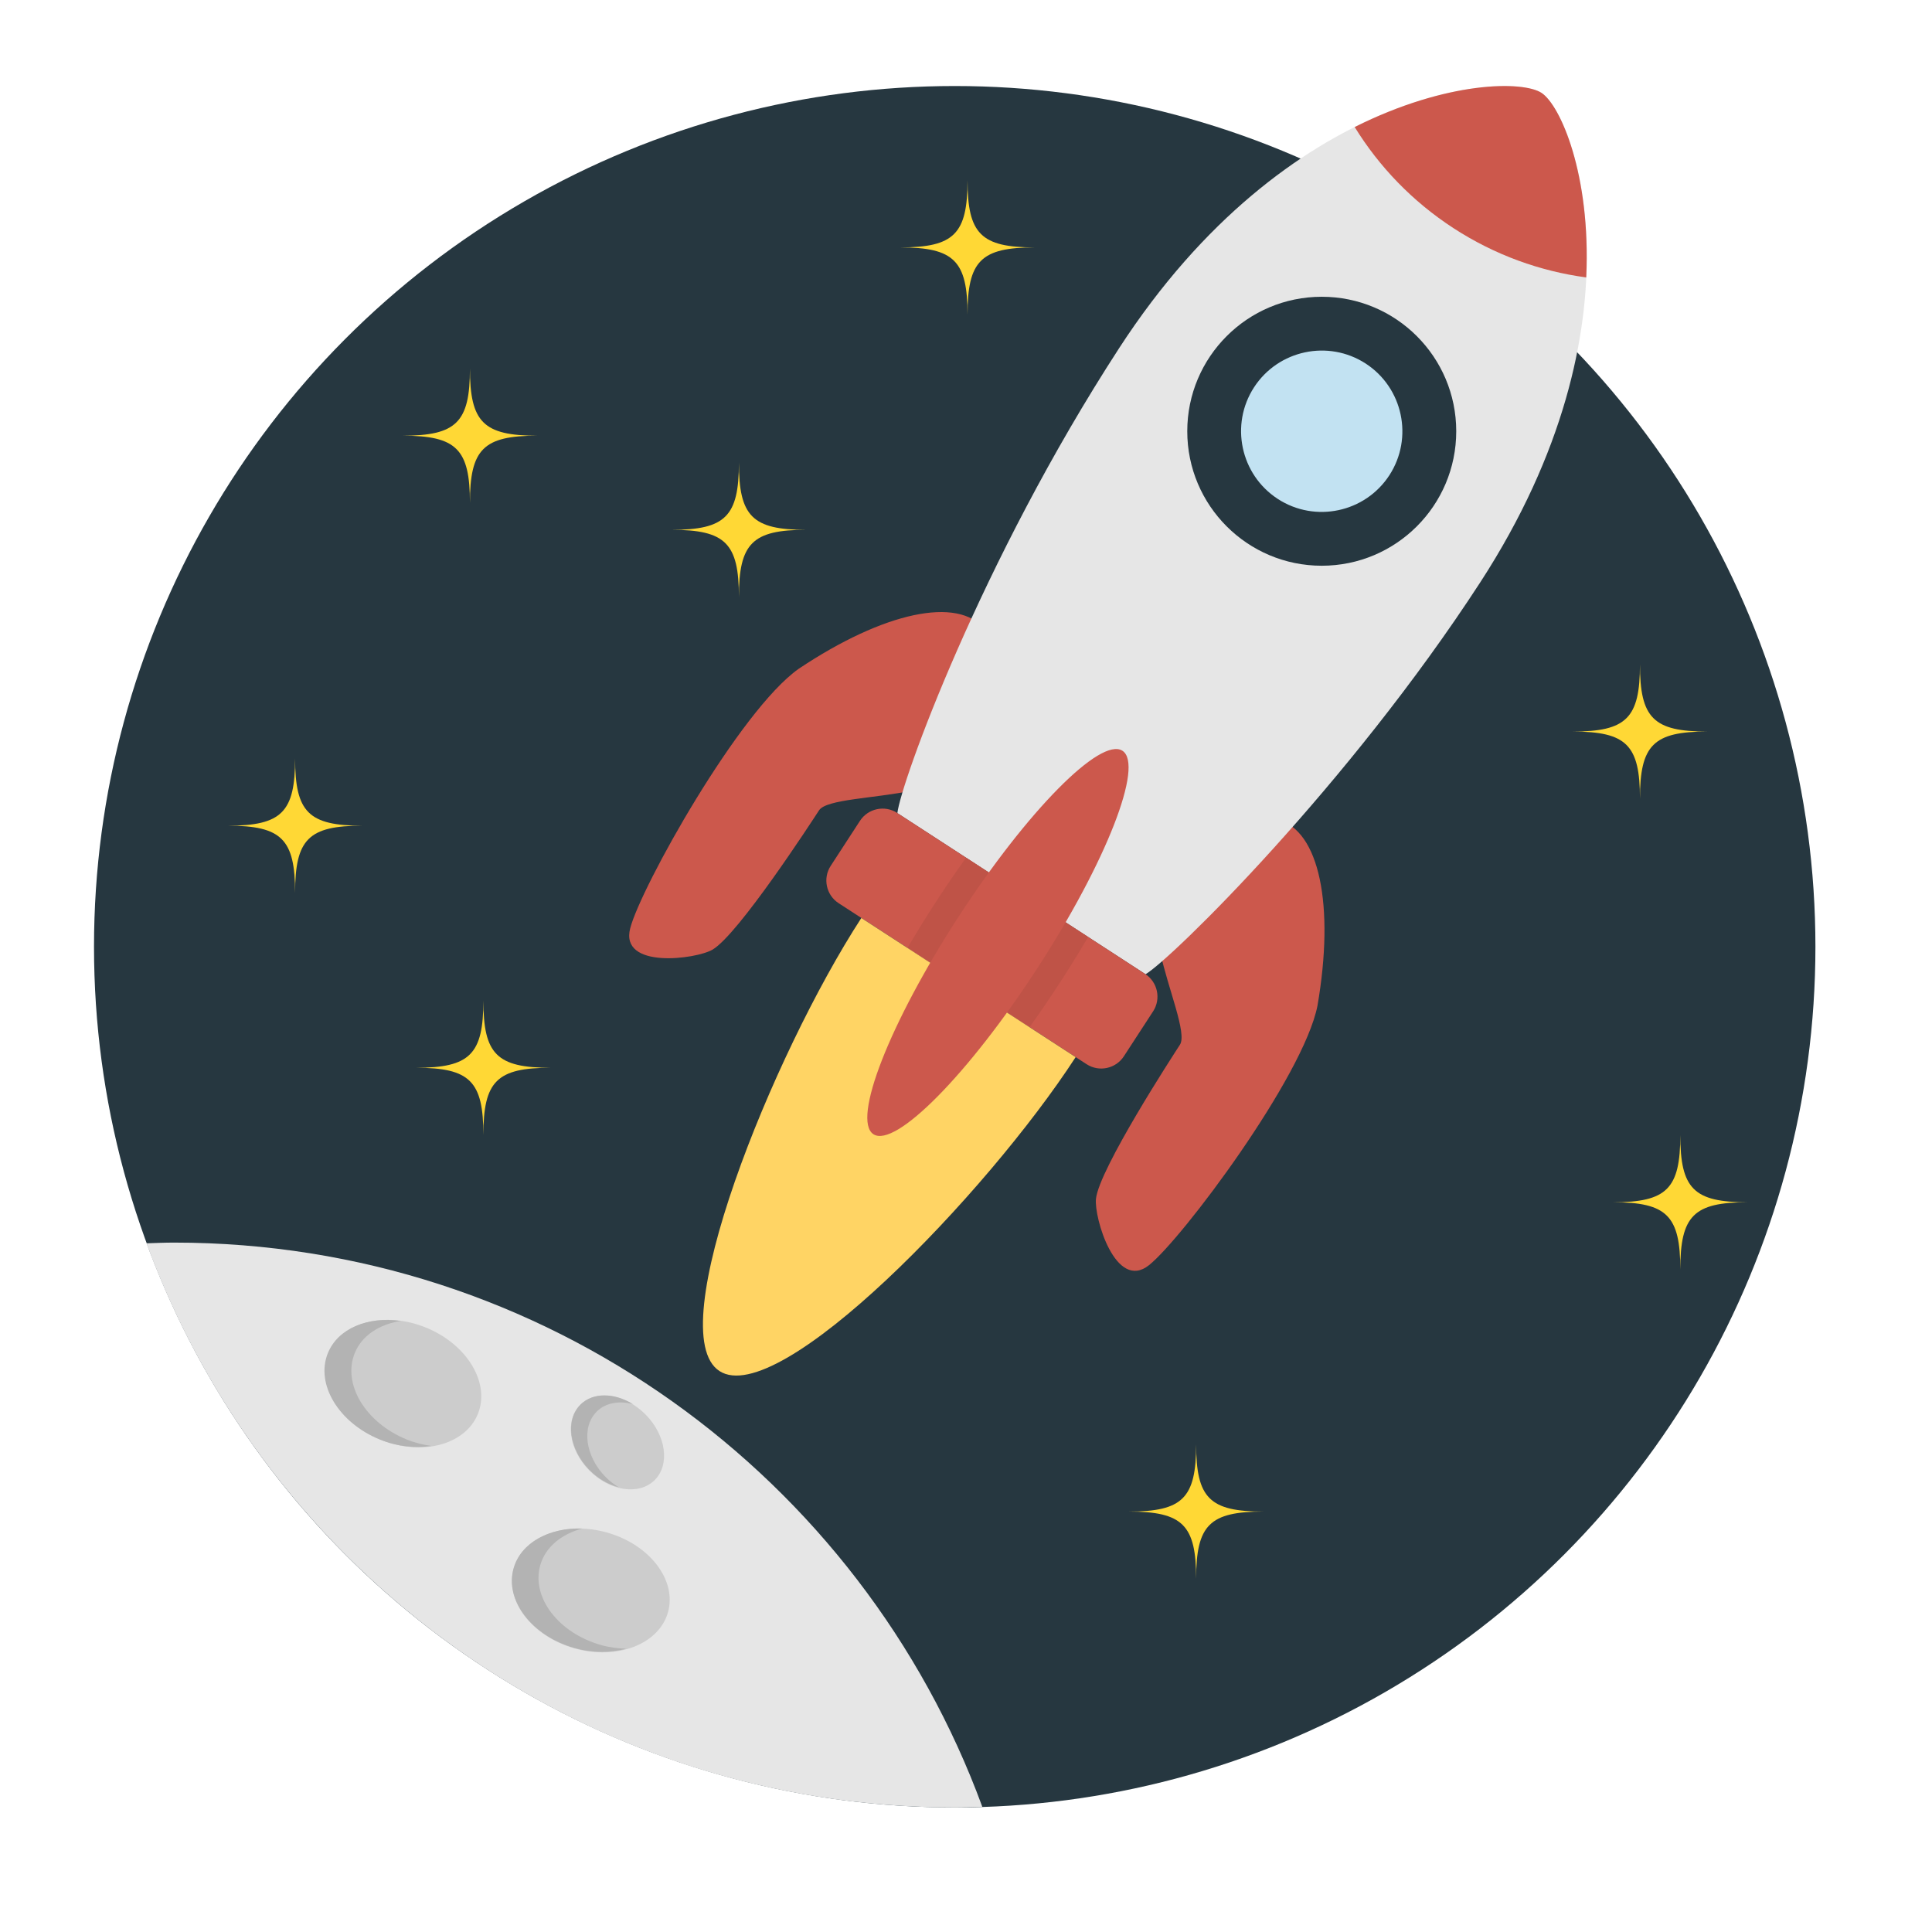 <?xml version="1.0" encoding="UTF-8" standalone="no"?>
<!-- Created with Inkscape (http://www.inkscape.org/) -->

<svg
   xmlns:dc="http://purl.org/dc/elements/1.1/"
   xmlns:cc="http://creativecommons.org/ns#"
   xmlns:rdf="http://www.w3.org/1999/02/22-rdf-syntax-ns#"
   xmlns:svg="http://www.w3.org/2000/svg"
   xmlns="http://www.w3.org/2000/svg"
   xmlns:sodipodi="http://sodipodi.sourceforge.net/DTD/sodipodi-0.dtd"
   xmlns:inkscape="http://www.inkscape.org/namespaces/inkscape"
   width="800"
   height="800"
   viewBox="0 0 211.667 211.667"
   version="1.1"
   id="svg3127"
   sodipodi:docname="user-experience.svg"
   inkscape:version="0.92.4 (5da689c313, 2019-01-14)">
  <defs
     id="defs3121" />
  <sodipodi:namedview
     id="base"
     pagecolor="#ffffff"
     bordercolor="#666666"
     borderopacity="1.0"
     inkscape:pageopacity="0.0"
     inkscape:pageshadow="2"
     inkscape:zoom="0.49497475"
     inkscape:cx="506.82857"
     inkscape:cy="19.940093"
     inkscape:document-units="mm"
     inkscape:current-layer="layer1"
     showgrid="false"
     units="px"
     inkscape:window-width="2100"
     inkscape:window-height="1234"
     inkscape:window-x="2391"
     inkscape:window-y="-9"
     inkscape:window-maximized="1" />
  <g
     inkscape:label="Layer 1"
     inkscape:groupmode="layer"
     id="layer1"
     transform="translate(0,-85.333)">
    <rect
       y="390.845"
       x="275.135"
       height="39.365"
       width="26.804"
       id="rect8021"
       style="opacity:1;fill:#333333;fill-opacity:1;stroke:#ffffff;stroke-width:0;stroke-linecap:round;stroke-linejoin:round;stroke-miterlimit:4;stroke-dasharray:none;stroke-dashoffset:0;stroke-opacity:1;paint-order:stroke markers fill" />
    <path
       style="opacity:1;fill:#333333;fill-opacity:1;stroke:#cddc23;stroke-width:0;stroke-linecap:round;stroke-linejoin:round;stroke-miterlimit:4;stroke-dasharray:none;stroke-dashoffset:0;stroke-opacity:1;paint-order:stroke markers fill"
       d="m 107.693,320.968 c -2.75,0 -4.964,2.214 -4.964,4.964 v 96.143 c 0,2.75 2.214,4.964 4.964,4.964 h 61.743 c -0.063,3.196 -0.823,5.496 -2.326,9.241 h -17.138 c -1.841,0 -3.324,1.509 -3.324,3.383 v 3.456 c 0,1.874 1.482,1.724 3.324,1.724 h 68.278 c 1.841,0 3.224,0.215 3.259,-1.658 l 0.065,-3.522 c 0.035,-1.874 -1.482,-3.383 -3.324,-3.383 h -17.138 c -1.291,-3.103 -1.86,-6.138 -1.934,-9.241 h 61.35 c 2.75,0 4.964,-2.214 4.964,-4.964 v -96.143 c 0,-2.75 -2.214,-4.964 -4.964,-4.964 z m 1.207,5.748 h 150.769 v 86.215 H 108.899 Z m 5.613,90.129 a 2.195,2.195 0 0 1 4.2e-4,0 2.195,2.195 0 0 1 1.682,0.714 2.195,2.195 0 0 1 -0.122,3.082 2.195,2.195 0 0 1 -3.084,-0.085 2.195,2.195 0 0 1 0.049,-3.085 l 1.536,1.567 -1.46,-1.638 a 2.195,2.195 0 0 1 1.399,-0.556 z m 8.36,0 a 2.195,2.195 0 0 1 1.682,0.714 2.195,2.195 0 0 1 -0.122,3.082 2.195,2.195 0 0 1 -3.084,-0.085 2.195,2.195 0 0 1 0.048,-3.085 l 1.537,1.567 -1.46,-1.638 a 2.195,2.195 0 0 1 1.399,-0.556 z m 8.359,0 a 2.195,2.195 0 0 1 4.3e-4,0 2.195,2.195 0 0 1 1.682,0.714 2.195,2.195 0 0 1 -0.122,3.082 2.195,2.195 0 0 1 -3.084,-0.085 2.195,2.195 0 0 1 0.049,-3.085 l 1.536,1.567 -1.46,-1.638 a 2.195,2.195 0 0 1 1.399,-0.556 z"
       id="rect3683"
       inkscape:connector-curvature="0" />
    <g
       id="g6053"
       transform="matrix(-2.136,0,0,2.221,317.849,383.354)"
       style="fill:#666666;fill-opacity:1;stroke:#cddc23;stroke-width:0;stroke-miterlimit:4;stroke-dasharray:none;stroke-opacity:1">
      <path
         d="M 19.494,0 H 7.948 C 6.843,0 5.951,0.896 5.951,1.999 v 23.446 c 0,1.102 0.892,1.997 1.997,1.997 h 11.546 c 1.103,0 1.997,-0.895 1.997,-1.997 V 1.999 C 21.491,0.896 20.597,0 19.494,0 Z m -8.622,1.214 h 5.7 c 0.144,0 0.261,0.215 0.261,0.481 0,0.266 -0.117,0.482 -0.261,0.482 h -5.7 c -0.145,0 -0.26,-0.216 -0.26,-0.482 0,-0.266 0.115,-0.481 0.26,-0.481 z m 2.85,24.255 c -0.703,0 -1.275,-0.572 -1.275,-1.276 0,-0.704 0.572,-1.274 1.275,-1.274 0.701,0 1.273,0.57 1.273,1.274 0,0.704 -0.572,1.276 -1.273,1.276 z M 19.995,21.1 H 7.448 V 3.373 h 12.547 z"
         id="path6021"
         inkscape:connector-curvature="0"
         style="fill:#666666;fill-opacity:1;stroke:#cddc23;stroke-width:0;stroke-miterlimit:4;stroke-dasharray:none;stroke-opacity:1" />
      <g
         id="g6023"
         style="fill:#666666;fill-opacity:1;stroke:#cddc23;stroke-width:0;stroke-miterlimit:4;stroke-dasharray:none;stroke-opacity:1" />
      <g
         id="g6025"
         style="fill:#666666;fill-opacity:1;stroke:#cddc23;stroke-width:0;stroke-miterlimit:4;stroke-dasharray:none;stroke-opacity:1" />
      <g
         id="g6027"
         style="fill:#666666;fill-opacity:1;stroke:#cddc23;stroke-width:0;stroke-miterlimit:4;stroke-dasharray:none;stroke-opacity:1" />
      <g
         id="g6029"
         style="fill:#666666;fill-opacity:1;stroke:#cddc23;stroke-width:0;stroke-miterlimit:4;stroke-dasharray:none;stroke-opacity:1" />
      <g
         id="g6031"
         style="fill:#666666;fill-opacity:1;stroke:#cddc23;stroke-width:0;stroke-miterlimit:4;stroke-dasharray:none;stroke-opacity:1" />
      <g
         id="g6033"
         style="fill:#666666;fill-opacity:1;stroke:#cddc23;stroke-width:0;stroke-miterlimit:4;stroke-dasharray:none;stroke-opacity:1" />
      <g
         id="g6035"
         style="fill:#666666;fill-opacity:1;stroke:#cddc23;stroke-width:0;stroke-miterlimit:4;stroke-dasharray:none;stroke-opacity:1" />
      <g
         id="g6037"
         style="fill:#666666;fill-opacity:1;stroke:#cddc23;stroke-width:0;stroke-miterlimit:4;stroke-dasharray:none;stroke-opacity:1" />
      <g
         id="g6039"
         style="fill:#666666;fill-opacity:1;stroke:#cddc23;stroke-width:0;stroke-miterlimit:4;stroke-dasharray:none;stroke-opacity:1" />
      <g
         id="g6041"
         style="fill:#666666;fill-opacity:1;stroke:#cddc23;stroke-width:0;stroke-miterlimit:4;stroke-dasharray:none;stroke-opacity:1" />
      <g
         id="g6043"
         style="fill:#666666;fill-opacity:1;stroke:#cddc23;stroke-width:0;stroke-miterlimit:4;stroke-dasharray:none;stroke-opacity:1" />
      <g
         id="g6045"
         style="fill:#666666;fill-opacity:1;stroke:#cddc23;stroke-width:0;stroke-miterlimit:4;stroke-dasharray:none;stroke-opacity:1" />
      <g
         id="g6047"
         style="fill:#666666;fill-opacity:1;stroke:#cddc23;stroke-width:0;stroke-miterlimit:4;stroke-dasharray:none;stroke-opacity:1" />
      <g
         id="g6049"
         style="fill:#666666;fill-opacity:1;stroke:#cddc23;stroke-width:0;stroke-miterlimit:4;stroke-dasharray:none;stroke-opacity:1" />
      <g
         id="g6051"
         style="fill:#666666;fill-opacity:1;stroke:#cddc23;stroke-width:0;stroke-miterlimit:4;stroke-dasharray:none;stroke-opacity:1" />
    </g>
    <rect
       style="opacity:1;fill:#1a1a1a;fill-opacity:1;stroke:#ffffff;stroke-width:0;stroke-linecap:round;stroke-linejoin:round;stroke-miterlimit:4;stroke-dasharray:none;stroke-dashoffset:0;stroke-opacity:1;paint-order:stroke markers fill"
       id="rect8015"
       width="150.769"
       height="86.215"
       x="108.899"
       y="326.716" />
    <path
       style="opacity:1;fill:#cddc23;fill-opacity:1;stroke:#f2f2f2;stroke-width:0;stroke-linecap:round;stroke-miterlimit:0;stroke-dasharray:none;stroke-opacity:1;paint-order:stroke fill markers"
       d="m 193.406,357.231 a 4.634,4.634 0 0 0 -4.634,4.634 4.634,4.634 0 0 0 4.634,4.634 4.634,4.634 0 0 0 4.634,-4.634 4.634,4.634 0 0 0 -4.634,-4.634 z m -4.19,0.015 -4.046,0.561 c -2.267,4.133 -7.112,7.024 -9.704,9.824 0.115,-3.61 -1.316,-8.398 -5.157,-9.911 l -2.375,0.202 c 2.423,7.648 0.543,15.658 -0.847,23.306 l 7.258,-0.363 c 0.052,-4.095 1.106,-8.142 1.119,-11.927 2.931,2.922 5.203,6.655 6.161,12.006 l 7.599,0.969 c -1.86,-4.441 -3.04,-9.773 -6.222,-13.603 3.62,-2.76 4.446,-7.387 6.215,-11.062 z m 4.19,15.168 a 4.634,4.634 0 0 0 -4.634,4.634 4.634,4.634 0 0 0 4.634,4.634 4.634,4.634 0 0 0 4.634,-4.634 4.634,4.634 0 0 0 -4.634,-4.634 z"
       id="rect83-6"
       inkscape:connector-curvature="0"
       class="logo-first" />
    <path
       style="opacity:1;fill:#fdd835;fill-opacity:1;stroke:#f2f2f2;stroke-width:0;stroke-linecap:round;stroke-miterlimit:0;stroke-dasharray:none;stroke-opacity:1;paint-order:stroke fill markers"
       d="m 295.28,404.315 a 2.373,2.373 0 0 0 -2.373,2.373 2.373,2.373 0 0 0 2.373,2.373 2.373,2.373 0 0 0 2.373,-2.373 2.373,2.373 0 0 0 -2.373,-2.373 z m -2.145,0.008 -2.072,0.287 c -1.161,2.116 -3.641,3.596 -4.969,5.03 0.059,-1.848 -0.674,-4.3 -2.64,-5.075 l -1.216,0.103 c 1.24,3.916 0.278,8.017 -0.434,11.933 l 3.716,-0.186 c 0.026,-2.097 0.566,-4.169 0.573,-6.107 1.501,1.496 2.664,3.407 3.154,6.147 l 3.891,0.496 c -0.953,-2.274 -1.556,-5.004 -3.186,-6.965 1.853,-1.413 2.276,-3.782 3.182,-5.664 z m 2.145,7.766 a 2.373,2.373 0 0 0 -2.373,2.373 2.373,2.373 0 0 0 2.373,2.373 2.373,2.373 0 0 0 2.373,-2.373 2.373,2.373 0 0 0 -2.373,-2.373 z"
       id="rect83-6-6"
       inkscape:connector-curvature="0"
       class="logo-second" />
    <path
       style="opacity:1;fill:#e6e6e6;fill-opacity:1;stroke:#f2f2f2;stroke-width:0;stroke-linecap:round;stroke-miterlimit:0;stroke-dasharray:none;stroke-opacity:1;paint-order:stroke fill markers"
       d="m 189.215,357.246 -4.046,0.561 c -2.267,4.133 -7.112,7.024 -9.704,9.824 0.115,-3.61 -1.316,-8.398 -5.157,-9.911 l -2.375,0.202 c 2.423,7.648 0.543,15.659 -0.847,23.306 l 7.258,-0.363 c 0.052,-4.095 1.106,-8.142 1.119,-11.927 2.931,2.922 5.204,6.655 6.161,12.006 l 7.599,0.969 c -1.86,-4.441 -3.04,-9.773 -6.222,-13.603 3.62,-2.76 4.446,-7.387 6.215,-11.062 z"
       id="rect83-6-66"
       inkscape:connector-curvature="0"
       sodipodi:nodetypes="cccccccccccc" />
    <path
       sodipodi:nodetypes="cccccccccccc"
       inkscape:connector-curvature="0"
       id="path8633"
       d="m 293.134,404.323 -2.072,0.287 c -1.161,2.116 -3.642,3.596 -4.969,5.03 0.059,-1.848 -0.674,-4.3 -2.64,-5.074 l -1.216,0.103 c 1.24,3.916 0.278,8.017 -0.434,11.933 l 3.716,-0.186 c 0.026,-2.097 0.566,-4.169 0.573,-6.107 1.501,1.496 2.664,3.407 3.155,6.147 l 3.891,0.496 c -0.953,-2.274 -1.556,-5.004 -3.186,-6.965 1.853,-1.413 2.276,-3.782 3.182,-5.664 z"
       style="opacity:1;fill:#e6e6e6;fill-opacity:1;stroke:#f2f2f2;stroke-width:0;stroke-linecap:round;stroke-miterlimit:0;stroke-dasharray:none;stroke-opacity:1;paint-order:stroke fill markers" />
    <circle
       id="circle8708"
       r="94.298"
       cy="189.055"
       cx="104.597"
       style="fill:#263740;stroke-width:1.473" />
    <path
       inkscape:connector-curvature="0"
       id="path8710"
       d="m 16.048,221.547 c 13.241,36.07 47.888,61.806 88.548,61.806 1.014,0 2.016,-0.044 3.022,-0.077 -13.241,-36.07 -47.888,-61.806 -88.548,-61.806 -1.012,0 -2.016,0.044 -3.022,0.077 z"
       style="fill:#e6e6e6;stroke-width:1.473" />
    <path
       style="fill:#cc584c;stroke-width:1.473"
       d="m 107.881,154.276 c -2.904,-3.642 -11.055,-1.908 -20.382,4.332 -6.481,4.573 -17.283,23.912 -18.454,28.422 -1.171,4.51 7.223,3.399 9.019,2.343 2.842,-1.669 10.866,-14.027 11.668,-15.26 0.803,-1.235 6.113,-1.301 10.191,-2.167 1.168,-4.51 6.355,-15.198 7.958,-17.669 z"
       id="path8712"
       inkscape:connector-curvature="0" />
    <path
       style="fill:#cc584c;stroke-width:1.473"
       d="m 140.008,175.142 c 4.512,1.17 6.243,9.322 4.332,20.38 -1.544,7.782 -14.816,25.516 -18.456,28.42 -3.645,2.908 -6.042,-5.214 -5.81,-7.282 0.37,-3.278 8.394,-15.631 9.197,-16.867 0.803,-1.235 -1.3,-6.113 -2.169,-10.19 3.645,-2.91 11.301,-11.992 12.905,-14.461 z"
       id="path8714"
       inkscape:connector-curvature="0" />
    <path
       style="fill:#e6e6e6;stroke-width:1.473"
       d="m 168.885,95.509 c -3.71,-2.408 -27.796,-0.48 -46.257,27.94 -15.247,23.48 -23.944,47.694 -24.314,50.968 3.709,2.41 13.594,8.827 13.594,8.827 0,0 9.886,6.418 13.594,8.826 2.844,-1.668 22.228,-20.701 36.676,-42.944 18.453,-28.423 10.411,-51.208 6.708,-53.617 z"
       id="path8716"
       inkscape:connector-curvature="0" />
    <circle
       style="fill:#263740;stroke-width:1.473"
       cx="144.809"
       cy="132.58"
       r="14.734"
       id="circle8718" />
    <path
       style="fill:#c2e2f2;stroke-width:1.473"
       d="m 139.992,139.994 c -4.086,-2.658 -5.253,-8.141 -2.601,-12.229 2.658,-4.089 8.139,-5.254 12.232,-2.602 4.084,2.657 5.25,8.139 2.599,12.231 -2.657,4.09 -8.138,5.256 -12.231,2.601 z"
       id="path8720"
       inkscape:connector-curvature="0" />
    <path
       style="fill:#cc584c;stroke-width:1.473"
       d="m 159.254,110.338 c 4.538,2.947 9.502,4.713 14.532,5.39 0.519,-11.313 -2.853,-18.886 -4.901,-20.222 -2.055,-1.329 -10.345,-1.326 -20.468,3.745 2.664,4.321 6.299,8.139 10.837,11.087 z"
       id="path8722"
       inkscape:connector-curvature="0" />
    <g
       id="g8726"
       transform="matrix(1.473,0,0,1.473,10.299,94.758)">
      <path
         style="fill:#cc584c"
         d="m 76.598,72.167 c -0.6,0.923 -1.845,1.188 -2.768,0.589 L 55.38,60.776 C 54.457,60.175 54.192,58.93 54.791,58.007 l 2.18,-3.354 c 0.6,-0.922 1.844,-1.188 2.768,-0.588 l 18.449,11.982 c 0.924,0.6 1.188,1.844 0.59,2.769 z"
         id="path8724"
         inkscape:connector-curvature="0" />
    </g>
    <path
       style="fill:#bf5347;stroke-width:1.473"
       d="m 102.519,184.175 c -0.884,1.363 -1.968,3.09 -3.1,5.013 l 13.377,8.687 c 1.298,-1.817 2.433,-3.514 3.318,-4.875 0.886,-1.361 1.968,-3.088 3.1,-5.01 l -13.374,-8.687 c -1.301,1.815 -2.438,3.51 -3.321,4.873 z"
       id="path8728"
       inkscape:connector-curvature="0" />
    <path
       style="fill:#ffd464;stroke-width:1.473"
       d="m 94.367,185.907 c -9.749,15.011 -22.026,45.426 -15.543,49.636 6.48,4.21 29.271,-19.372 39.021,-34.391 z"
       id="path8730"
       inkscape:connector-curvature="0" />
    <path
       style="fill:#fdff00;stroke-width:1.473;fill-opacity:0"
       d="m 96.838,187.511 c -9.749,15.011 -13.504,29.881 -8.387,33.203 5.119,3.324 17.172,-6.156 26.922,-21.165 z"
       id="path8732"
       inkscape:connector-curvature="0" />
    <ellipse
       transform="rotate(-147.003)"
       style="fill:#cc584c;stroke-width:1.473"
       cx="-194.403"
       cy="-98.629"
       rx="5.157"
       ry="25.046"
       id="ellipse8734" />
    <g
       id="g8742"
       transform="matrix(1.473,0,0,1.473,10.299,94.758)">
      <ellipse
         id="ellipse8738"
         ry="4.5"
         rx="6"
         cy="96.481"
         cx="22.933"
         style="fill:#cccccc"
         transform="matrix(-0.926,-0.377,0.377,-0.926,7.856,194.498)" />
      <path
         inkscape:connector-curvature="0"
         id="path8740"
         d="m 23.26,100.669 c -3.07,-1.247 -4.801,-4.125 -3.865,-6.428 0.535,-1.318 1.84,-2.144 3.424,-2.39 -2.438,-0.35 -4.674,0.545 -5.424,2.39 -0.936,2.303 0.795,5.181 3.865,6.428 1.313,0.533 2.646,0.661 3.829,0.479 -0.607,-0.088 -1.22,-0.231 -1.829,-0.479 z"
         style="fill:#b3b3b3" />
    </g>
    <g
       id="g8748"
       transform="matrix(1.473,0,0,1.473,10.299,94.758)">
      <ellipse
         id="ellipse8744"
         ry="2.951"
         rx="3.936"
         cy="100.896"
         cx="38.973"
         style="fill:#cccccc"
         transform="matrix(-0.701,-0.713,0.713,-0.701,-5.687,199.406)" />
      <path
         inkscape:connector-curvature="0"
         id="path8746"
         d="m 38.051,103.457 c -1.521,-1.549 -1.813,-3.732 -0.65,-4.875 0.664,-0.655 1.664,-0.811 2.683,-0.547 -1.376,-0.845 -2.955,-0.892 -3.887,0.023 -1.163,1.145 -0.871,3.326 0.651,4.876 0.651,0.663 1.422,1.089 2.182,1.285 -0.344,-0.207 -0.676,-0.453 -0.979,-0.762 z"
         style="fill:#b3b3b3" />
    </g>
    <g
       id="g8754"
       transform="matrix(1.473,0,0,1.473,10.299,94.758)">
      <ellipse
         id="ellipse8750"
         ry="4.476"
         rx="5.968"
         cy="111.864"
         cx="36.917"
         style="fill:#cccccc"
         transform="matrix(-0.962,-0.272,0.272,-0.962,42.037,229.551)" />
      <path
         inkscape:connector-curvature="0"
         id="path8752"
         d="m 37.711,115.956 c -3.169,-0.896 -5.195,-3.552 -4.521,-5.931 0.382,-1.362 1.582,-2.318 3.121,-2.736 -2.447,-0.078 -4.562,1.05 -5.101,2.956 -0.673,2.378 1.354,5.035 4.525,5.93 1.356,0.384 2.688,0.363 3.839,0.054 -0.607,-0.02 -1.232,-0.094 -1.863,-0.273 z"
         style="fill:#b3b3b3" />
    </g>
    <path
       inkscape:connector-curvature="0"
       id="path8756"
       d="m 51.485,125.699 c 0,5.894 -1.473,7.367 -7.367,7.367 5.894,0 7.367,1.473 7.367,7.367 0,-5.894 1.473,-7.367 7.367,-7.367 -5.894,0 -7.367,-1.473 -7.367,-7.367 z"
       style="fill:#ffd835;fill-opacity:1;stroke-width:1.473" />
    <path
       inkscape:connector-curvature="0"
       id="path8758"
       d="m 32.331,168.428 c 0,5.894 -1.473,7.367 -7.367,7.367 5.894,0 7.367,1.473 7.367,7.367 0,-5.894 1.473,-7.367 7.367,-7.367 -5.894,0 -7.367,-1.473 -7.367,-7.367 z"
       style="fill:#ffd835;fill-opacity:1;stroke-width:1.473" />
    <path
       inkscape:connector-curvature="0"
       id="path8760"
       d="m 52.958,194.949 c 0,5.894 -1.473,7.367 -7.367,7.367 5.894,0 7.367,1.473 7.367,7.367 0,-5.894 1.473,-7.367 7.367,-7.367 -5.894,0 -7.367,-1.473 -7.367,-7.367 z"
       style="fill:#ffd835;fill-opacity:1;stroke-width:1.473" />
    <path
       inkscape:connector-curvature="0"
       id="path8762"
       d="m 131.048,243.571 c 0,5.894 -1.473,7.367 -7.367,7.367 5.894,0 7.367,1.473 7.367,7.367 0,-5.894 1.473,-7.367 7.367,-7.367 -5.894,0 -7.367,-1.473 -7.367,-7.367 z"
       style="fill:#ffd835;fill-opacity:1;stroke-width:1.473" />
    <path
       inkscape:connector-curvature="0"
       id="path8764"
       d="m 184.091,209.683 c 0,5.894 -1.473,7.367 -7.367,7.367 5.894,0 7.367,1.473 7.367,7.367 0,-5.894 1.473,-7.367 7.367,-7.367 -5.894,0 -7.367,-1.473 -7.367,-7.367 z"
       style="fill:#ffd835;fill-opacity:1;stroke-width:1.473" />
    <path
       inkscape:connector-curvature="0"
       id="path8766"
       d="m 179.671,158.114 c 0,5.894 -1.473,7.367 -7.367,7.367 5.894,0 7.367,1.473 7.367,7.367 0,-5.894 1.473,-7.367 7.367,-7.367 -5.894,0 -7.367,-1.473 -7.367,-7.367 z"
       style="fill:#ffd835;fill-opacity:1;stroke-width:1.473" />
    <path
       inkscape:connector-curvature="0"
       id="path8768"
       d="m 106.001,105.072 c 0,5.894 -1.473,7.367 -7.367,7.367 5.894,0 7.367,1.473 7.367,7.367 0,-5.894 1.473,-7.367 7.367,-7.367 -5.894,0 -7.367,-1.473 -7.367,-7.367 z"
       style="fill:#ffd835;fill-opacity:1;stroke-width:1.473" />
    <path
       inkscape:connector-curvature="0"
       id="path8770"
       d="m 80.953,136.013 c 0,5.894 -1.473,7.367 -7.367,7.367 5.894,0 7.367,1.473 7.367,7.367 0,-5.894 1.473,-7.367 7.367,-7.367 -5.894,0 -7.367,-1.473 -7.367,-7.367 z"
       style="fill:#ffd835;fill-opacity:1;stroke-width:1.473" />
  </g>
</svg>
